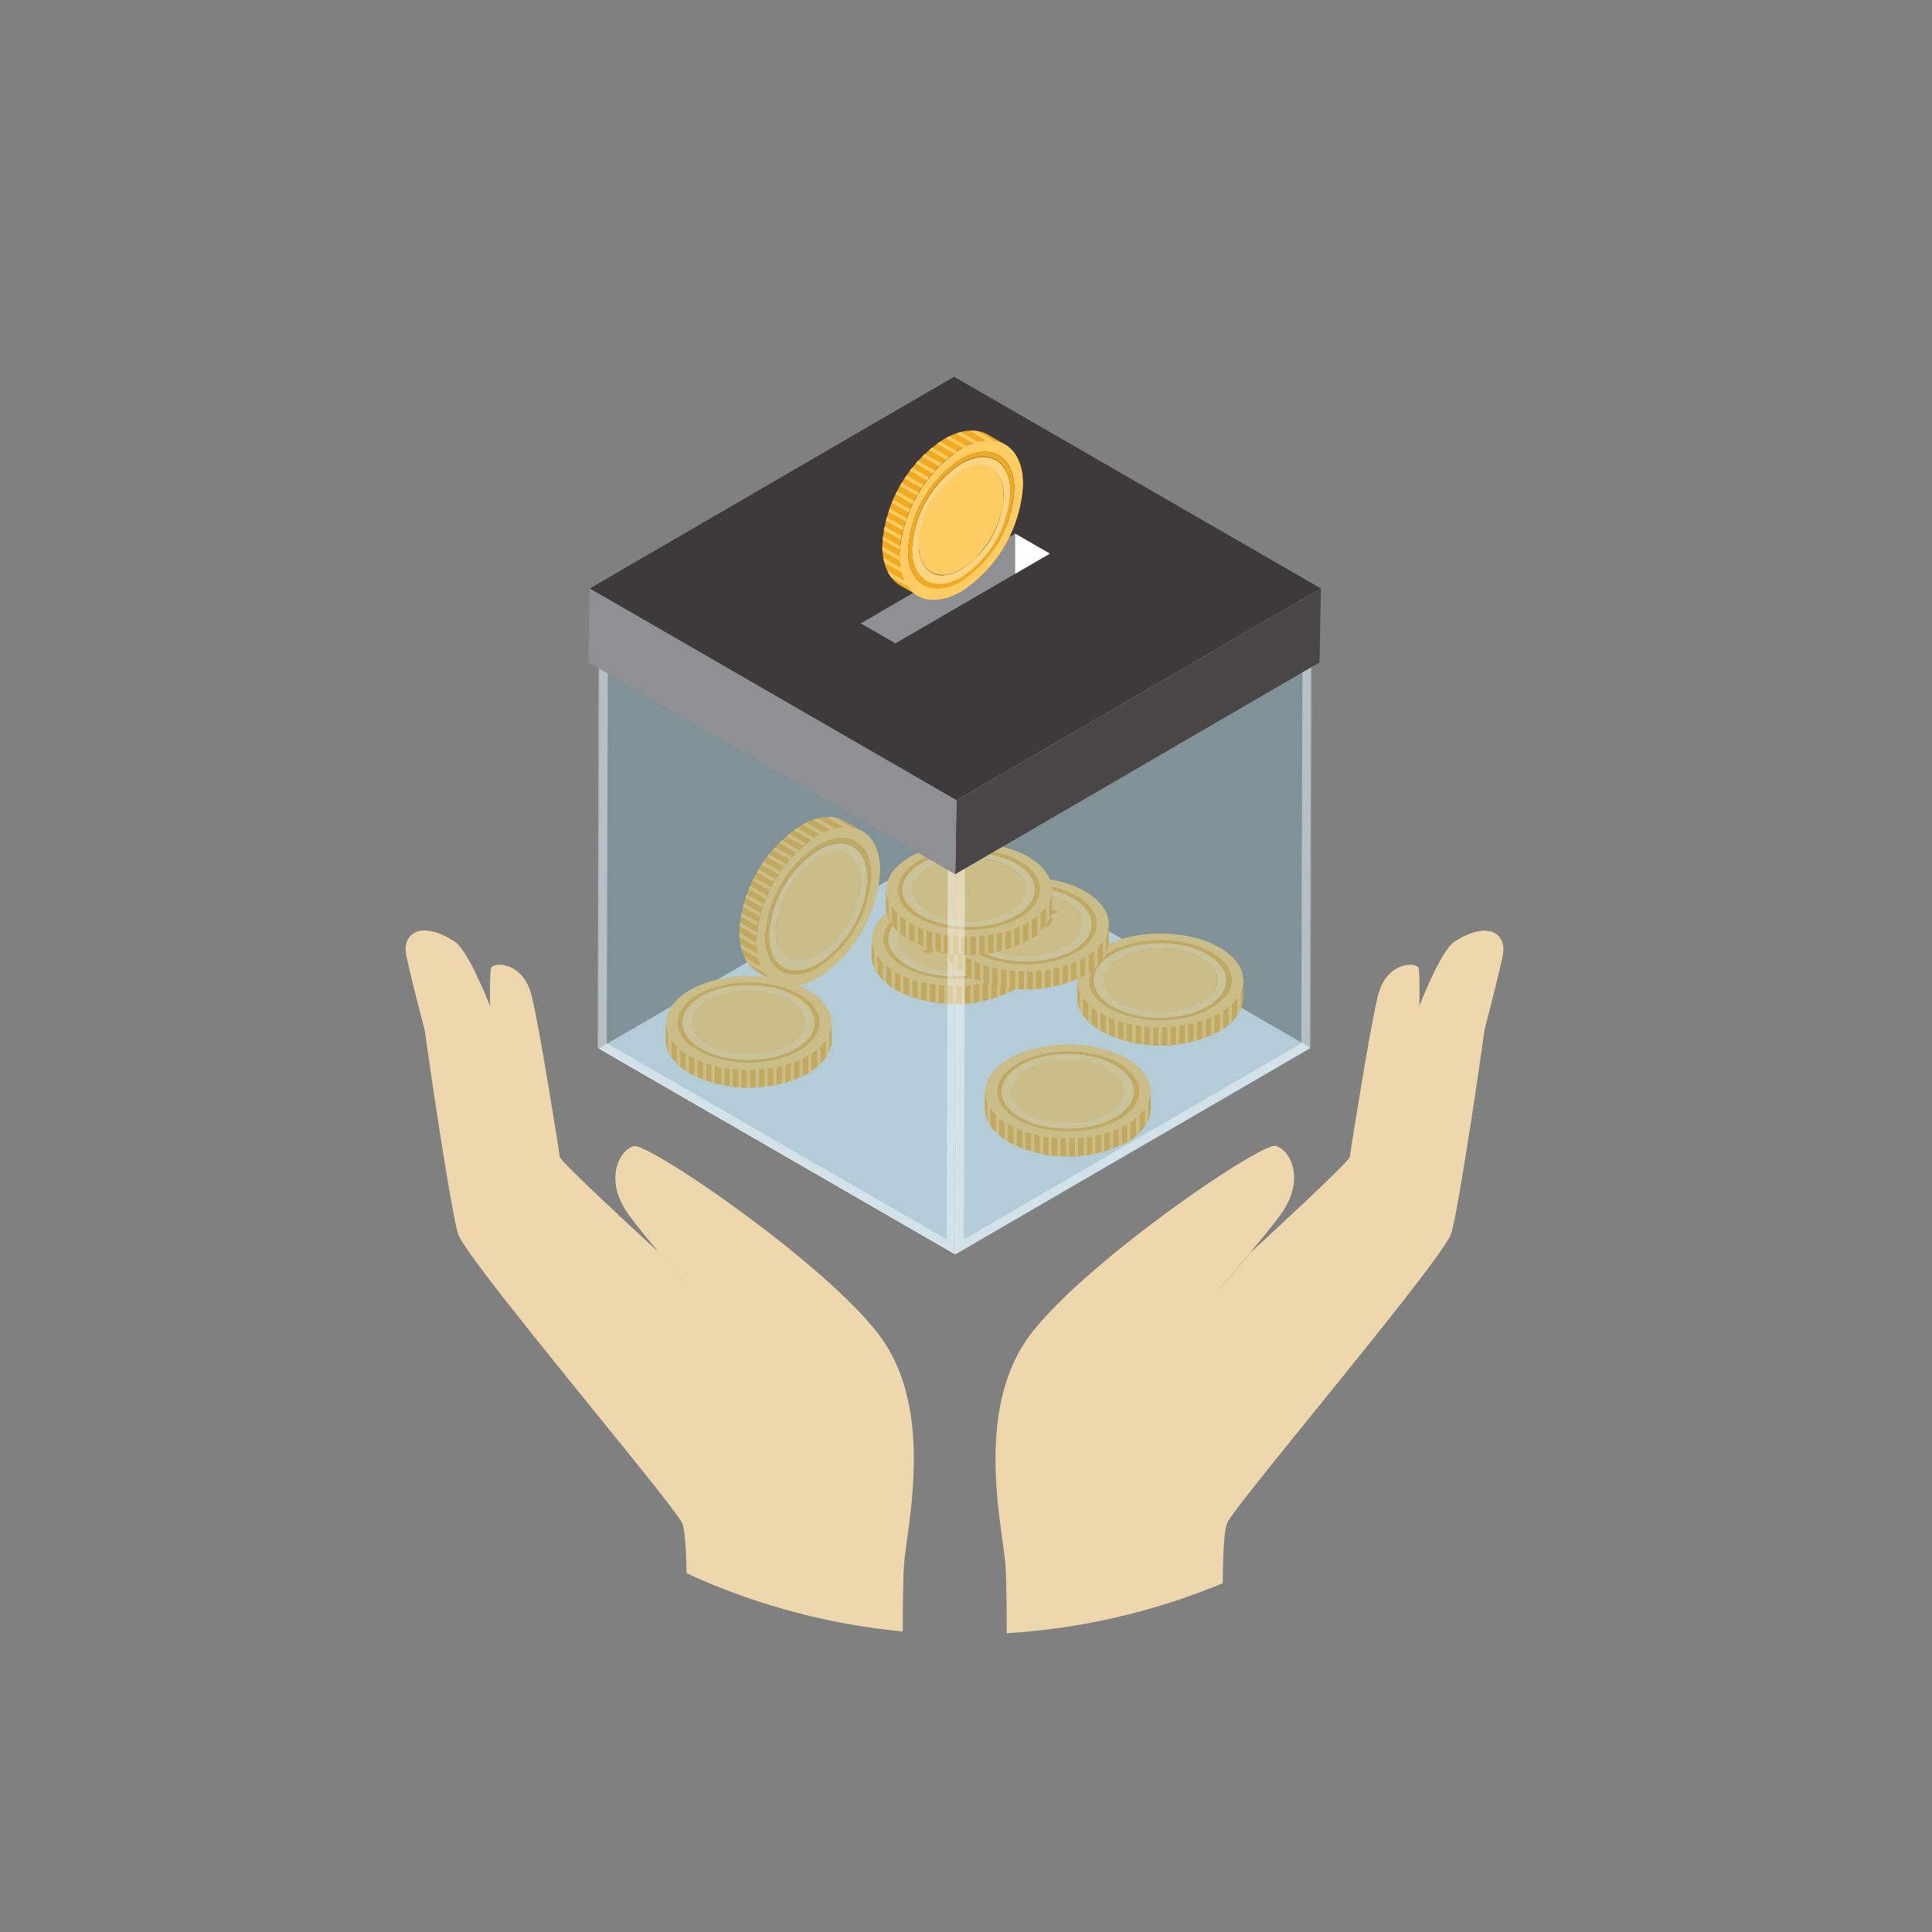 <svg id="Layer_1" data-name="Layer 1" xmlns="http://www.w3.org/2000/svg" xmlns:xlink="http://www.w3.org/1999/xlink" viewBox="0 0 200 200"><rect x="0" y="0" width="200" height="200" fill="#808080" stroke="none"/><defs><style>.cls-1{fill:none;}.cls-2{clip-path:url(#clip-path);}.cls-3{fill:#efd7ad;}.cls-4{fill:#d6e6ee;}.cls-5{fill:#ffcc63;}.cls-6{fill:#f0a921;}.cls-7{fill:#fdd480;}.cls-8{opacity:0.42;}.cls-9{fill:#84a9ba;}.cls-10{fill:#fff;}.cls-11{fill:#4a4546;}.cls-12{fill:#8f9093;}.cls-13{fill:#3e3a3b;}</style><clipPath id="clip-path"><circle class="cls-1" cx="100" cy="100" r="69.2"/></clipPath></defs><title>Nidhi icon</title><g class="cls-2"><path class="cls-3" d="M146.86,107.18c-2,6.48-4.43,15.6-6,16.87-2.16,1.79-17.51,12.94-18.24,13.46.31-.34,4-4.44,7-8l0,0c.72-.66,10.05-9.23,10.11-9.75s2-12.82,2.88-16.56,4-3.62,4.23-3S146.86,107.18,146.86,107.18Z"/><path class="cls-3" d="M123.26,136c8.52-7.13,17-12.8,17.36-13.44s6.85-23.14,10-25.12c3.33-2.09,5.17-.89,5,1.1S148,127.84,148,127.84l-26.22,14.61-.31-3.66Z"/><path class="cls-3" d="M129.62,129.48c-3,3.59-6.64,7.69-7,8,.73-.52,16.08-11.67,18.24-13.46,1.52-1.27,4-10.39,6-16.87a33.16,33.16,0,0,1,2.27-6.19c1.83-2.82,5.15-2.57,5.39-1.72s-3.43,25.76-4.29,28.45-22.07,27.71-23.17,29.92,0,24.89,0,24.89l-23,.87s.34-17.5,0-21.59-3.27-16.18,2.79-23.87,23.71-19.62,25.18-19.29,3.22,3.43.53,7.12c-.72,1-1.78,2.3-2.94,3.68Z"/><polygon class="cls-3" points="127.13 121.2 128.81 122.85 132.47 120.69 128.81 123.73 126.72 121.47 127.13 121.2"/><polygon class="cls-3" points="153.62 99.66 153.25 103.21 154.11 103.46 154.06 103.82 152.79 103.49 153.62 99.66"/><path class="cls-3" d="M50.79,107.18c2,6.48,4.43,15.6,6,16.87C58.9,125.84,74.25,137,75,137.51c-.31-.34-4-4.44-6.94-8l0,0c-.72-.66-10.05-9.23-10.11-9.75s-2-12.82-2.88-16.56-4-3.62-4.23-3S50.79,107.18,50.79,107.18Z"/><path class="cls-3" d="M74.4,136c-8.53-7.13-17.05-12.8-17.36-13.44S50.18,99.4,47,97.42c-3.32-2.09-5.17-.89-5,1.1s7.64,29.32,7.64,29.32l26.22,14.61.31-3.66Z"/><path class="cls-3" d="M68,129.48c3,3.59,6.63,7.69,6.94,8-.73-.52-16.08-11.67-18.24-13.46-1.52-1.27-4-10.39-6-16.87A33.35,33.35,0,0,0,48.53,101c-1.84-2.82-5.16-2.57-5.4-1.72s3.43,25.76,4.29,28.45S69.5,155.43,70.6,157.64s0,24.89,0,24.89l23,.87s-.33-17.5,0-21.59,3.27-16.18-2.79-23.87-23.7-19.62-25.17-19.29-3.23,3.43-.54,7.12c.73,1,1.78,2.3,2.94,3.68Z"/><polygon class="cls-3" points="70.52 121.2 68.84 122.85 65.18 120.69 68.84 123.73 70.93 121.47 70.52 121.2"/><polygon class="cls-3" points="44.04 99.66 44.41 103.21 43.55 103.46 43.59 103.82 44.87 103.49 44.04 99.66"/><polygon class="cls-4" points="99 87.29 98.77 87.16 62.04 108.51 62.04 108.58 98.65 129.72 98.88 129.85 135.61 108.51 135.61 108.43 99 87.29"/><path class="cls-5" d="M84.7,86.44c3.54-2,6.41-.39,6.41,3.69a14.15,14.15,0,0,1-6.41,11.1c-3.54,2-6.4.39-6.4-3.7A14.13,14.13,0,0,1,84.7,86.44Zm5.48,4.23c0-3.5-2.45-4.91-5.48-3.17A12.11,12.11,0,0,0,79.22,97c0,3.49,2.45,4.91,5.48,3.16A12.11,12.11,0,0,0,90.18,90.67Z"/><path class="cls-6" d="M84.7,87.5c3-1.74,5.48-.33,5.48,3.17a12.11,12.11,0,0,1-5.48,9.49c-3,1.75-5.48.33-5.48-3.16A12.11,12.11,0,0,1,84.7,87.5Zm5.09,3.39c0-3.24-2.28-4.56-5.09-2.94a11.27,11.27,0,0,0-5.09,8.82c0,3.25,2.28,4.57,5.09,2.94A11.25,11.25,0,0,0,89.79,90.89Z"/><path class="cls-7" d="M84.7,88c2.81-1.62,5.09-.3,5.09,2.94a11.25,11.25,0,0,1-5.09,8.82c-2.81,1.63-5.09.31-5.09-2.94A11.27,11.27,0,0,1,84.7,88Zm4.4,3.35c0-2.81-2-3.94-4.4-2.54a9.73,9.73,0,0,0-4.39,7.61c0,2.8,2,3.94,4.39,2.54A9.71,9.71,0,0,0,89.1,91.3Z"/><path class="cls-5" d="M84.7,88.76c2.43-1.4,4.4-.27,4.4,2.54a9.71,9.71,0,0,1-4.4,7.61c-2.42,1.4-4.39.26-4.39-2.54A9.73,9.73,0,0,1,84.7,88.76Z"/><path class="cls-6" d="M87.48,85c-1.16-.67-2.78-.58-4.56.45a14.06,14.06,0,0,0-6.38,11.06c0,2,.72,3.44,1.87,4.11l1.76,1C79,101,78.3,99.55,78.3,97.53a14.06,14.06,0,0,1,6.38-11.06c1.78-1,3.39-1.12,4.56-.45Z"/><path class="cls-5" d="M76.6,95.51c0,.13,0,.26,0,.39l1.76,1c0-.13,0-.26,0-.39Z"/><path class="cls-5" d="M76.75,94.49c0,.13,0,.25-.07.37l1.76,1c0-.13,0-.25.07-.37Z"/><path class="cls-5" d="M77.65,91.7c-.05.11-.09.22-.14.34l1.76,1c0-.11.09-.23.14-.34Z"/><path class="cls-5" d="M77,93.53c0,.12-.07.23-.1.35l1.76,1c0-.11.06-.23.1-.35Z"/><path class="cls-5" d="M77.29,92.6l-.12.34,1.76,1c0-.11.07-.23.12-.34Z"/><path class="cls-5" d="M76.54,96.58c0,.14,0,.28,0,.42l1.76,1c0-.14,0-.27,0-.42Z"/><path class="cls-5" d="M86.33,84.61a3.19,3.19,0,0,0-.76,0l1.76,1a4.74,4.74,0,0,1,.76,0Z"/><path class="cls-5" d="M76.65,97.74c0,.17.06.32.1.48l1.76,1a3.71,3.71,0,0,1-.1-.48Z"/><path class="cls-5" d="M79.19,100.74a4,4,0,0,1-.38-.64l-1.76-1a3.9,3.9,0,0,0,.38.63Z"/><path class="cls-5" d="M80.92,87l-.26.26,1.76,1,.26-.26Z"/><path class="cls-5" d="M83.48,85.16l-.38.19,1.76,1,.38-.19Z"/><path class="cls-5" d="M82.52,85.71l-.33.22L84,87l.33-.22Z"/><path class="cls-5" d="M84.64,84.73a4.19,4.19,0,0,0-.47.14l1.76,1,.47-.14Z"/><path class="cls-5" d="M81.67,86.32c-.1.07-.19.16-.29.24l1.76,1,.29-.24Z"/><path class="cls-5" d="M78.06,90.84c0,.11-.1.21-.16.32l1.76,1c0-.11.11-.21.16-.32Z"/><path class="cls-5" d="M78.53,90l-.18.3,1.76,1,.18-.31Z"/><path class="cls-5" d="M79.05,89.2l-.21.3,1.76,1,.2-.29Z"/><path class="cls-5" d="M80.24,87.69A2.91,2.91,0,0,0,80,88l1.75,1,.24-.27Z"/><path class="cls-5" d="M79.61,88.43c-.07.1-.15.19-.22.28l1.76,1,.22-.29Z"/><path class="cls-6" d="M128.7,101.35v1.94c0,1.26-.84,2.53-2.5,3.49a13.35,13.35,0,0,1-12.15,0c-1.7-1-2.55-2.26-2.54-3.54V101.3c0,1.28.85,2.57,2.54,3.55a13.43,13.43,0,0,0,12.16,0C127.87,103.88,128.7,102.62,128.7,101.35Z"/><path class="cls-5" d="M125.27,97.6c3.8,1.61,4.56,4.66,1.7,6.8s-8.23,2.58-12,1-4.56-4.66-1.71-6.81S121.48,96,125.27,97.6ZM126,104c2.45-1.83,1.79-4.44-1.45-5.82s-7.85-1-10.3.82-1.79,4.45,1.46,5.83S123.54,105.82,126,104Z"/><path class="cls-6" d="M124.53,98.16c3.24,1.38,3.9,4,1.45,5.82s-7,2.21-10.29.83-3.9-4-1.46-5.83S121.28,96.78,124.53,98.16Zm1,5.65c2.26-1.71,1.66-4.13-1.36-5.41s-7.29-.94-9.56.76-1.66,4.13,1.35,5.41S123.3,105.51,125.57,103.81Z"/><path class="cls-7" d="M124.21,98.4c3,1.28,3.62,3.7,1.36,5.41s-6.55,2-9.57.76-3.62-3.7-1.35-5.41S121.2,97.11,124.21,98.4Zm.61,5.09c2-1.47,1.43-3.57-1.17-4.67s-6.29-.81-8.25.66-1.43,3.56,1.17,4.67S122.86,105,124.82,103.49Z"/><path class="cls-5" d="M123.65,98.82c2.6,1.1,3.13,3.2,1.17,4.67s-5.65,1.76-8.25.66-3.13-3.2-1.17-4.67S121.05,97.71,123.65,98.82Z"/><path class="cls-5" d="M116.64,105.87l-.34-.09v1.93l.34.1Z"/><path class="cls-5" d="M118.45,106.21l-.33,0v1.93l.34,0Z"/><path class="cls-5" d="M114.48,107l.34.17v-1.94a3.59,3.59,0,0,1-.34-.17Z"/><path class="cls-5" d="M119.36,106.28l-.34,0v1.93l.34,0Z"/><path class="cls-5" d="M128.44,102.56a3.36,3.36,0,0,1-.34.61v1.94a4.66,4.66,0,0,0,.34-.61Z"/><path class="cls-5" d="M126.28,106.73l.34-.21v-1.94l-.34.22Z"/><path class="cls-5" d="M115.74,105.6l-.34-.12v1.94l.34.11Z"/><path class="cls-5" d="M127.19,104.16v1.93l.34-.3v-1.94A3.39,3.39,0,0,1,127.19,104.16Z"/><path class="cls-5" d="M120.26,108.24V106.3h-.34v1.93Z"/><path class="cls-5" d="M117.55,106.07l-.34-.07v1.94l.34.07Z"/><path class="cls-5" d="M111.77,104.47a3.65,3.65,0,0,0,.34.6v-1.93a4,4,0,0,1-.33-.61Z"/><path class="cls-5" d="M113,106.06v-1.94l-.34-.3v1.93Z"/><path class="cls-5" d="M113.92,104.77l-.34-.22v1.94l.34.21Z"/><path class="cls-5" d="M125.71,105.1l-.34.16v1.94l.34-.16Z"/><path class="cls-5" d="M123,106l-.34.07V108L123,108Z"/><path class="cls-5" d="M124.81,105.5l-.34.12v1.93l.34-.11Z"/><path class="cls-5" d="M122.08,106.17l-.34,0v1.93l.34,0Z"/><path class="cls-5" d="M121.18,106.26l-.34,0v1.94l.34,0Z"/><path class="cls-5" d="M123.9,105.8l-.34.09v1.93a3.37,3.37,0,0,0,.34-.09Z"/><path class="cls-6" d="M107.42,97.07V99c0,1.27-.84,2.53-2.5,3.5a13.41,13.41,0,0,1-12.15,0c-1.7-1-2.55-2.26-2.54-3.55V97c0,1.28.85,2.56,2.54,3.54a13.37,13.37,0,0,0,12.16,0C106.59,99.6,107.42,98.33,107.42,97.07Z"/><path class="cls-5" d="M104,93.32c3.8,1.61,4.56,4.66,1.7,6.8s-8.23,2.58-12,1-4.56-4.65-1.71-6.8S100.2,91.7,104,93.32Zm.71,6.38c2.45-1.84,1.79-4.44-1.45-5.82s-7.85-1-10.3.82-1.79,4.44,1.46,5.82S102.26,101.54,104.7,99.7Z"/><path class="cls-6" d="M103.25,93.88c3.24,1.38,3.9,4,1.45,5.82s-7,2.21-10.29.82-3.9-4-1.46-5.82S100,92.5,103.25,93.88Zm1,5.64c2.26-1.7,1.66-4.12-1.36-5.41s-7.29-.94-9.56.77-1.66,4.13,1.35,5.41S102,101.23,104.29,99.52Z"/><path class="cls-7" d="M102.93,94.11c3,1.29,3.62,3.71,1.36,5.41s-6.55,2-9.57.77-3.62-3.71-1.35-5.41S99.92,92.83,102.93,94.11Zm.61,5.1c2-1.48,1.43-3.57-1.17-4.67s-6.29-.81-8.25.66-1.43,3.56,1.17,4.67S101.58,100.68,103.54,99.21Z"/><path class="cls-5" d="M102.37,94.54c2.6,1.1,3.13,3.19,1.17,4.67s-5.65,1.76-8.25.66-3.13-3.2-1.17-4.67S99.77,93.43,102.37,94.54Z"/><path class="cls-6" d="M101.33,96.28c.41.37.31.76-.21,1.15l-.08.06-.71-.3q.44-.33.33-.6l-1.27.6c.79.46,1,.85.44,1.27l0,0a2.71,2.71,0,0,1-2.7.06l-.31-.14-.79.37-.58-.25.92-.43c-.4-.38-.33-.78.16-1.15l0,0,.71.31c-.25.19-.33.38-.24.56l1.33-.62c-.8-.48-.9-.87-.4-1.24l0,0a2.76,2.76,0,0,1,2.65,0l.25.12.79-.37.58.25Zm-2.44.62,1.37-.64a.31.31,0,0,0-.1-.05l0,0a1.54,1.54,0,0,0-1.41,0l0,0C98.42,96.41,98.44,96.61,98.89,96.9ZM99,98.2l0,0c.3-.22.22-.44-.23-.73l-1.45.68.16.08h0A1.54,1.54,0,0,0,99,98.2Z"/><path class="cls-5" d="M95.36,101.59,95,101.5v1.93l.34.09Z"/><path class="cls-5" d="M97.17,101.92l-.33,0v1.93l.34,0Z"/><path class="cls-5" d="M93.2,102.73l.34.16V101l-.34-.17Z"/><path class="cls-5" d="M98.08,102l-.34,0v1.94l.34,0Z"/><path class="cls-5" d="M107.16,98.28a3.36,3.36,0,0,1-.34.61v1.94a4.66,4.66,0,0,0,.34-.61Z"/><path class="cls-5" d="M105,102.45l.34-.21V100.3l-.34.22Z"/><path class="cls-5" d="M94.46,101.31l-.34-.11v1.93c.11.05.23.08.34.12Z"/><path class="cls-5" d="M105.91,99.88v1.93l.34-.3V99.57Z"/><path class="cls-5" d="M99,104V102h-.34V104Z"/><path class="cls-5" d="M96.27,101.79l-.34-.07v1.94l.34.06Z"/><path class="cls-5" d="M90.49,100.18a3.36,3.36,0,0,0,.34.61V98.86a4.56,4.56,0,0,1-.33-.61Z"/><path class="cls-5" d="M91.73,101.78V99.84l-.34-.31v1.94Z"/><path class="cls-5" d="M92.64,100.49l-.34-.22v1.94l.34.21Z"/><path class="cls-5" d="M104.43,100.82l-.34.16v1.94l.34-.16Z"/><path class="cls-5" d="M101.71,101.73l-.34.07v1.94l.33-.07Z"/><path class="cls-5" d="M103.53,101.22l-.34.12v1.93l.34-.11Z"/><path class="cls-5" d="M100.8,101.89l-.34,0v1.94l.34-.05Z"/><path class="cls-5" d="M99.9,102l-.34,0v1.94l.34,0Z"/><path class="cls-5" d="M102.62,101.51l-.34.1v1.93l.34-.09Z"/><path class="cls-6" d="M114.78,95.54v1.94c0,1.26-.83,2.53-2.49,3.49a13.37,13.37,0,0,1-12.16,0c-1.69-1-2.54-2.26-2.54-3.54V95.49c0,1.28.84,2.57,2.54,3.55a13.41,13.41,0,0,0,12.15,0C113.94,98.07,114.78,96.81,114.78,95.54Z"/><path class="cls-5" d="M111.35,91.79c3.79,1.61,4.55,4.66,1.7,6.81s-8.24,2.57-12,1-4.55-4.66-1.7-6.81S107.56,90.18,111.35,91.79Zm.71,6.38c2.44-1.83,1.79-4.44-1.46-5.82s-7.85-1-10.29.82-1.79,4.45,1.46,5.83S109.62,100,112.06,98.17Z"/><path class="cls-6" d="M110.6,92.35c3.25,1.38,3.9,4,1.46,5.82s-7,2.21-10.29.83-3.9-4-1.46-5.83S107.36,91,110.6,92.35Zm1,5.65c2.27-1.71,1.66-4.13-1.35-5.41s-7.3-.94-9.56.76-1.66,4.13,1.35,5.41S109.37,99.7,111.64,98Z"/><path class="cls-7" d="M110.29,92.59c3,1.28,3.62,3.7,1.35,5.41s-6.55,2-9.56.76-3.62-3.7-1.35-5.41S107.27,91.3,110.29,92.59Zm.6,5.09c2-1.47,1.44-3.56-1.16-4.67s-6.3-.81-8.26.66-1.43,3.56,1.17,4.67S108.94,99.15,110.89,97.68Z"/><path class="cls-5" d="M109.73,93c2.6,1.11,3.12,3.2,1.16,4.67s-5.65,1.77-8.25.66-3.12-3.2-1.17-4.67S107.13,91.9,109.73,93Z"/><path class="cls-6" d="M108.68,94.76c.41.36.32.75-.2,1.15l-.08.06-.72-.31c.29-.22.41-.42.34-.59l-1.27.59c.79.46,1,.86.43,1.28l0,0a2.72,2.72,0,0,1-2.69.06l-.32-.15-.78.37-.58-.24.92-.43c-.4-.39-.34-.79.15-1.16l0,0,.71.3c-.25.19-.34.39-.25.57l1.34-.63c-.81-.48-.9-.86-.41-1.23l0,0a2.79,2.79,0,0,1,2.65,0l.26.12.78-.36.58.24Zm-2.43.61,1.37-.64-.11,0h0a1.54,1.54,0,0,0-1.42,0l0,0C105.78,94.88,105.79,95.09,106.25,95.37Zm.13,1.3,0,0c.3-.22.22-.44-.23-.73l-1.46.69.16.07h0A1.49,1.49,0,0,0,106.38,96.67Z"/><path class="cls-5" d="M102.72,100.06l-.34-.09v1.94l.34.09Z"/><path class="cls-5" d="M104.53,100.4l-.34-.05v1.94l.33,0Z"/><path class="cls-5" d="M100.56,101.2l.34.17V99.43l-.33-.16Z"/><path class="cls-5" d="M105.44,100.47l-.34,0v1.93l.34,0Z"/><path class="cls-5" d="M114.52,96.75a4.09,4.09,0,0,1-.34.61V99.3a3.36,3.36,0,0,0,.34-.61Z"/><path class="cls-5" d="M112.35,100.93l.34-.22V98.78l-.34.21Z"/><path class="cls-5" d="M101.81,99.79l-.34-.12v1.94l.33.11Z"/><path class="cls-5" d="M113.27,98.35v1.94l.34-.31V98Z"/><path class="cls-5" d="M106.34,102.43v-1.94H106v1.94Z"/><path class="cls-5" d="M103.62,100.26l-.34-.07v1.94l.34.07Z"/><path class="cls-5" d="M97.85,98.66a3.93,3.93,0,0,0,.33.6V97.33a3.36,3.36,0,0,1-.34-.61Z"/><path class="cls-5" d="M99.09,100.25V98.32L98.76,98v1.93A3.39,3.39,0,0,0,99.09,100.25Z"/><path class="cls-5" d="M100,99l-.34-.22v1.94l.34.21Z"/><path class="cls-5" d="M111.79,99.3l-.34.16v1.93l.34-.16Z"/><path class="cls-5" d="M109.07,100.21l-.34.07v1.93l.34-.07Z"/><path class="cls-5" d="M110.88,99.69c-.11,0-.23.08-.34.12v1.94l.34-.12Z"/><path class="cls-5" d="M108.16,100.36l-.34,0v1.93l.34,0Z"/><path class="cls-5" d="M107.25,100.45l-.34,0v1.93l.34,0Z"/><path class="cls-5" d="M110,100l-.34.09V102l.34-.1Z"/><path class="cls-6" d="M108.89,92V93.9c0,1.26-.83,2.53-2.49,3.49a13.37,13.37,0,0,1-12.16,0c-1.69-1-2.54-2.26-2.54-3.54V91.91c0,1.28.84,2.57,2.54,3.55a13.41,13.41,0,0,0,12.15,0C108.05,94.49,108.89,93.23,108.89,92Z"/><path class="cls-5" d="M105.46,88.21c3.79,1.61,4.55,4.66,1.7,6.8s-8.24,2.58-12,1-4.55-4.66-1.7-6.81S101.66,86.6,105.46,88.21Zm.71,6.38c2.44-1.83,1.79-4.44-1.46-5.82s-7.85-1-10.29.82S92.63,94,95.87,95.42,103.73,96.43,106.17,94.59Z"/><path class="cls-6" d="M104.71,88.77c3.25,1.38,3.9,4,1.46,5.82s-7,2.21-10.3.83-3.89-4-1.45-5.83S101.47,87.39,104.71,88.77Zm1,5.65c2.27-1.71,1.66-4.13-1.35-5.41s-7.3-.94-9.56.76-1.67,4.13,1.35,5.41S103.48,96.12,105.75,94.42Z"/><path class="cls-7" d="M104.4,89c3,1.28,3.62,3.7,1.35,5.41s-6.55,2-9.56.76-3.62-3.7-1.35-5.41S101.38,87.72,104.4,89Zm.6,5.09c2-1.47,1.44-3.56-1.16-4.67s-6.3-.81-8.26.66-1.43,3.56,1.17,4.67S103.05,95.57,105,94.1Z"/><ellipse class="cls-5" cx="100.29" cy="92.09" rx="5.89" ry="3.33"/><path class="cls-5" d="M96.83,96.48l-.34-.09v1.93l.34.1Z"/><path class="cls-5" d="M98.64,96.82l-.34,0v1.94l.34,0Z"/><path class="cls-5" d="M94.67,97.62l.34.17V95.85l-.34-.17Z"/><path class="cls-5" d="M99.55,96.89l-.34,0V98.8l.34,0Z"/><path class="cls-5" d="M108.63,93.17a4.09,4.09,0,0,1-.34.61v1.94a3.73,3.73,0,0,0,.34-.61Z"/><path class="cls-5" d="M106.46,97.34l.34-.21V95.19l-.34.22Z"/><path class="cls-5" d="M95.92,96.21l-.34-.12V98l.33.11Z"/><path class="cls-5" d="M107.38,94.77V96.7l.34-.3V94.46Z"/><path class="cls-5" d="M100.45,98.85V96.91h-.34v1.93Z"/><path class="cls-5" d="M97.73,96.68l-.34-.07v1.94l.34.07Z"/><path class="cls-5" d="M92,95.08a3.57,3.57,0,0,0,.33.6V93.75a3.36,3.36,0,0,1-.34-.61Z"/><path class="cls-5" d="M93.2,96.67V94.73l-.34-.3v1.93A3.39,3.39,0,0,0,93.2,96.67Z"/><path class="cls-5" d="M94.11,95.38l-.34-.22V97.1l.34.21Z"/><path class="cls-5" d="M105.9,95.71l-.34.16v1.94l.34-.16Z"/><path class="cls-5" d="M103.17,96.63l-.33.07v1.93l.34-.07Z"/><path class="cls-5" d="M105,96.11l-.34.12v1.94l.34-.12Z"/><path class="cls-5" d="M102.27,96.78l-.34,0v1.93l.34,0Z"/><path class="cls-5" d="M101.36,96.87l-.34,0v1.94l.34,0Z"/><path class="cls-5" d="M104.08,96.41l-.34.09v1.93l.34-.09Z"/><path class="cls-6" d="M86.1,105.72v1.93c0,1.27-.84,2.53-2.5,3.5a13.43,13.43,0,0,1-12.16,0c-1.69-1-2.54-2.26-2.53-3.54v-1.94c0,1.28.84,2.57,2.54,3.54a13.35,13.35,0,0,0,12.15,0C85.27,108.25,86.1,107,86.1,105.72Z"/><path class="cls-5" d="M82.67,102c3.79,1.61,4.56,4.66,1.7,6.8s-8.23,2.58-12,1-4.55-4.66-1.7-6.81S78.88,100.35,82.67,102Zm.71,6.38c2.44-1.83,1.79-4.44-1.45-5.82s-7.86-1-10.3.82-1.79,4.44,1.46,5.83S80.94,110.19,83.38,108.35Z"/><path class="cls-6" d="M81.93,102.53c3.24,1.38,3.89,4,1.45,5.82s-7,2.21-10.29.83-3.9-4-1.46-5.83S78.68,101.15,81.93,102.53Zm1,5.64c2.27-1.7,1.67-4.12-1.35-5.41s-7.29-.94-9.56.77-1.66,4.13,1.35,5.41S80.7,109.88,83,108.17Z"/><path class="cls-7" d="M81.61,102.76c3,1.29,3.62,3.71,1.35,5.41s-6.54,2-9.56.77-3.62-3.7-1.35-5.41S78.6,101.48,81.61,102.76Zm.61,5.1c2-1.48,1.43-3.57-1.17-4.67s-6.3-.81-8.25.66-1.44,3.56,1.16,4.67S80.26,109.33,82.22,107.86Z"/><path class="cls-5" d="M81.05,103.19c2.6,1.1,3.12,3.19,1.17,4.67s-5.65,1.76-8.26.66-3.12-3.2-1.16-4.67S78.45,102.08,81.05,103.19Z"/><path class="cls-5" d="M74,110.24l-.34-.09v1.93l.34.09Z"/><path class="cls-5" d="M75.85,110.58l-.34,0v1.93l.34.05Z"/><path class="cls-5" d="M71.88,111.38l.34.16v-1.93a3.59,3.59,0,0,1-.34-.17Z"/><path class="cls-5" d="M76.76,110.65l-.34,0v1.93l.34,0Z"/><path class="cls-5" d="M85.84,106.93a3.36,3.36,0,0,1-.34.61v1.94a3.73,3.73,0,0,0,.34-.61Z"/><path class="cls-5" d="M83.68,111.1l.33-.21V109l-.34.22Z"/><path class="cls-5" d="M73.13,110l-.34-.12v1.93a3.4,3.4,0,0,0,.34.12Z"/><path class="cls-5" d="M84.59,108.53v1.93c.12-.1.24-.2.34-.3v-1.94Z"/><path class="cls-5" d="M77.66,112.6v-1.93h-.34v1.93C77.43,112.6,77.55,112.61,77.66,112.6Z"/><path class="cls-5" d="M75,110.44l-.34-.07v1.94l.34.06Z"/><path class="cls-5" d="M69.17,108.83a3.36,3.36,0,0,0,.34.61v-1.93a4.66,4.66,0,0,1-.34-.61Z"/><path class="cls-5" d="M70.41,110.43v-1.94a3.39,3.39,0,0,1-.34-.31v1.94Z"/><path class="cls-5" d="M71.32,109.14l-.34-.22v1.94l.34.21Z"/><path class="cls-5" d="M83.11,109.47l-.34.16v1.94l.34-.16Z"/><path class="cls-5" d="M80.39,110.39l-.34.06v1.94l.34-.07Z"/><path class="cls-5" d="M82.2,109.87l-.34.12v1.93l.34-.11Z"/><path class="cls-5" d="M79.48,110.54l-.34,0v1.94l.34,0Z"/><path class="cls-5" d="M78.57,110.63l-.34,0v1.94l.34,0Z"/><path class="cls-5" d="M81.3,110.17l-.34.09v1.93l.34-.09Z"/><path class="cls-6" d="M119.13,112.84v1.94c0,1.26-.83,2.53-2.5,3.49a13.35,13.35,0,0,1-12.15,0c-1.7-1-2.54-2.26-2.54-3.54v-1.94c0,1.29.84,2.57,2.53,3.55a13.43,13.43,0,0,0,12.16,0C118.29,115.37,119.12,114.11,119.13,112.84Z"/><path class="cls-5" d="M115.7,109.09c3.79,1.62,4.55,4.66,1.7,6.81s-8.24,2.57-12,1-4.56-4.66-1.7-6.81S111.9,107.48,115.7,109.09Zm.71,6.39c2.44-1.84,1.79-4.45-1.46-5.83s-7.85-1-10.29.83-1.79,4.44,1.45,5.82S114,117.31,116.41,115.48Z"/><path class="cls-6" d="M115,109.65c3.25,1.38,3.9,4,1.46,5.83s-7,2.2-10.3.82-3.89-4-1.45-5.82S111.71,108.27,115,109.65Zm1,5.65c2.27-1.71,1.66-4.13-1.35-5.41s-7.3-.94-9.56.76-1.67,4.13,1.35,5.41S113.72,117,116,115.3Z"/><path class="cls-7" d="M114.64,109.89c3,1.28,3.62,3.7,1.35,5.41s-6.55,2-9.56.76-3.62-3.7-1.35-5.41S111.62,108.61,114.64,109.89Zm.6,5.09c2-1.47,1.44-3.56-1.17-4.67s-6.29-.81-8.25.66-1.43,3.56,1.17,4.67S113.29,116.45,115.24,115Z"/><path class="cls-5" d="M114.07,110.31c2.61,1.11,3.13,3.2,1.17,4.67s-5.65,1.77-8.25.66-3.12-3.2-1.17-4.67S111.47,109.2,114.07,110.31Z"/><path class="cls-5" d="M107.06,117.36l-.33-.09v1.94l.34.09Z"/><path class="cls-5" d="M108.88,117.7l-.34,0v1.94l.34,0Z"/><path class="cls-5" d="M104.91,118.5a3.59,3.59,0,0,0,.34.17v-1.94l-.34-.16Z"/><path class="cls-5" d="M109.78,117.78l-.34,0v1.94l.34,0Z"/><path class="cls-5" d="M118.87,114.05a4.26,4.26,0,0,1-.35.62v1.93a3.36,3.36,0,0,0,.34-.61Z"/><path class="cls-5" d="M116.7,118.23,117,118v-1.93l-.34.21Z"/><path class="cls-5" d="M106.16,117.09c-.11,0-.23-.07-.34-.12v1.94l.34.12Z"/><path class="cls-5" d="M117.61,115.65v1.94l.34-.31v-1.94A3.39,3.39,0,0,1,117.61,115.65Z"/><path class="cls-5" d="M110.69,119.73v-1.94h-.34v1.94Z"/><path class="cls-5" d="M108,117.56l-.34-.07v1.94l.34.07Z"/><path class="cls-5" d="M102.19,116a4.66,4.66,0,0,0,.34.61v-1.94a3.36,3.36,0,0,1-.34-.61Z"/><path class="cls-5" d="M103.44,117.55v-1.93l-.34-.31v1.93A3.39,3.39,0,0,0,103.44,117.55Z"/><path class="cls-5" d="M104.35,116.26,104,116V118l.34.22Z"/><path class="cls-5" d="M116.14,116.6l-.34.16v1.93l.34-.16Z"/><path class="cls-5" d="M113.41,117.51l-.34.07v1.93l.34-.07Z"/><path class="cls-5" d="M115.23,117l-.34.11v1.94l.34-.12Z"/><path class="cls-5" d="M112.51,117.66l-.34,0v1.93l.34,0Z"/><path class="cls-5" d="M111.6,117.76l-.34,0v1.93l.34,0Z"/><path class="cls-5" d="M114.32,117.29l-.34.09v1.94l.34-.09Z"/><g class="cls-8"><polygon class="cls-9" points="135.87 61.02 135.74 108.43 135.74 108.51 99.01 129.85 99.13 87.29 99.14 82.37 135.87 61.02"/><polygon class="cls-9" points="99.11 82.37 99.09 87.29 98.97 129.85 98.75 129.72 62.14 108.58 62 108.51 62.14 61.02 99.11 82.37"/></g><g class="cls-8"><path class="cls-10" d="M134.84,62.58,134.71,108l-34.93,20.3.12-41V82.89l34.93-20.31m.9-1.56L99,82.37v4.92l-.12,42.56,36.73-21.34v-.08L135.74,61Z"/><path class="cls-10" d="M62.94,62.57,98.12,82.89v4.4l-.12,41L62.81,108l.13-45.42M62,61l-.13,47.49.13.07,36.61,21.14.23.13L99,87.29V82.37L62,61Z"/></g><polygon class="cls-11" points="136.74 60.92 136.6 68.57 98.88 90.5 99.02 82.84 136.74 60.92"/><polygon class="cls-12" points="99.02 82.84 98.88 90.5 60.91 68.57 61.05 60.92 99.02 82.84"/><polygon class="cls-13" points="98.77 39 61.05 60.92 99.02 82.84 136.74 60.92 98.77 39"/><polygon class="cls-12" points="108.68 57.31 105.09 55.24 89.11 64.53 92.7 66.6 108.68 57.31"/><path class="cls-5" d="M99.5,46.45c3.54-2.05,6.41-.39,6.41,3.7A14.15,14.15,0,0,1,99.5,61.24c-3.53,2-6.4.39-6.4-3.7A14.17,14.17,0,0,1,99.5,46.45ZM105,50.68c0-3.5-2.46-4.91-5.49-3.17A12.14,12.14,0,0,0,94,57c0,3.49,2.46,4.91,5.48,3.16A12.11,12.11,0,0,0,105,50.68Z"/><path class="cls-6" d="M99.5,47.51c3-1.74,5.49-.33,5.49,3.17a12.11,12.11,0,0,1-5.49,9.49C96.48,61.92,94,60.5,94,57A12.14,12.14,0,0,1,99.5,47.51Zm5.1,3.39c0-3.24-2.28-4.56-5.1-2.94a11.28,11.28,0,0,0-5.09,8.82c0,3.25,2.28,4.57,5.09,2.94A11.23,11.23,0,0,0,104.6,50.9Z"/><path class="cls-7" d="M99.5,48c2.82-1.62,5.1-.3,5.1,2.94a11.23,11.23,0,0,1-5.1,8.82c-2.81,1.63-5.09.31-5.09-2.94A11.28,11.28,0,0,1,99.5,48Zm4.4,3.35c0-2.81-2-3.94-4.4-2.54a9.73,9.73,0,0,0-4.39,7.61c0,2.8,2,3.94,4.39,2.54A9.71,9.71,0,0,0,103.9,51.31Z"/><ellipse class="cls-5" cx="99.5" cy="53.84" rx="6.21" ry="3.59" transform="translate(3.12 113.09) rotate(-60)"/><path class="cls-6" d="M102.28,45c-1.16-.67-2.77-.58-4.55.45a14.07,14.07,0,0,0-6.39,11.06c0,2,.72,3.44,1.87,4.11l1.76,1c-1.15-.67-1.87-2.09-1.87-4.11a14.08,14.08,0,0,1,6.38-11.06c1.78-1,3.4-1.12,4.56-.44Z"/><path class="cls-5" d="M91.4,55.52c0,.13,0,.26,0,.39l1.75,1c0-.13,0-.26,0-.39Z"/><path class="cls-5" d="M91.56,54.5c0,.13-.06.25-.08.37l1.76,1c0-.13.05-.25.07-.37Z"/><path class="cls-5" d="M92.45,51.71c0,.11-.09.23-.14.34l1.76,1,.14-.33Z"/><path class="cls-5" d="M91.79,53.54c0,.12-.07.23-.1.35l1.76,1c0-.12.06-.24.1-.36Z"/><path class="cls-5" d="M92.09,52.61,92,53l1.76,1,.12-.34Z"/><path class="cls-5" d="M91.34,56.59c0,.14,0,.28,0,.42l1.76,1c0-.14,0-.28,0-.43Z"/><path class="cls-5" d="M101.13,44.62a4.69,4.69,0,0,0-.76,0l1.76,1a4.74,4.74,0,0,1,.76,0Z"/><path class="cls-5" d="M91.45,57.75c0,.17.06.32.1.48l1.76,1c0-.15-.07-.31-.1-.47Z"/><path class="cls-5" d="M94,60.75a4,4,0,0,1-.38-.64l-1.76-1a4.5,4.5,0,0,0,.38.64Z"/><path class="cls-5" d="M95.72,47c-.09.09-.17.18-.26.26l1.76,1,.26-.26Z"/><path class="cls-5" d="M98.28,45.17l-.38.19,1.76,1,.38-.19Z"/><path class="cls-5" d="M97.32,45.72l-.33.22,1.76,1,.33-.22Z"/><path class="cls-5" d="M99.44,44.74l-.47.14,1.76,1,.47-.14Z"/><path class="cls-5" d="M96.47,46.33l-.28.24,1.75,1,.29-.24Z"/><path class="cls-5" d="M92.87,50.85l-.16.32,1.75,1a3.18,3.18,0,0,0,.16-.32Z"/><path class="cls-5" d="M93.33,50l-.18.31,1.76,1,.18-.31Z"/><path class="cls-5" d="M93.85,49.22a3,3,0,0,0-.2.29l1.75,1,.21-.29Z"/><path class="cls-5" d="M95,47.7,94.8,48l1.76,1c.07-.09.16-.18.24-.27Z"/><path class="cls-5" d="M94.42,48.44l-.23.28,1.76,1,.22-.29Z"/><polygon class="cls-10" points="108.68 57.31 105.09 55.24 105.09 59.4 108.68 57.31"/></g></svg>